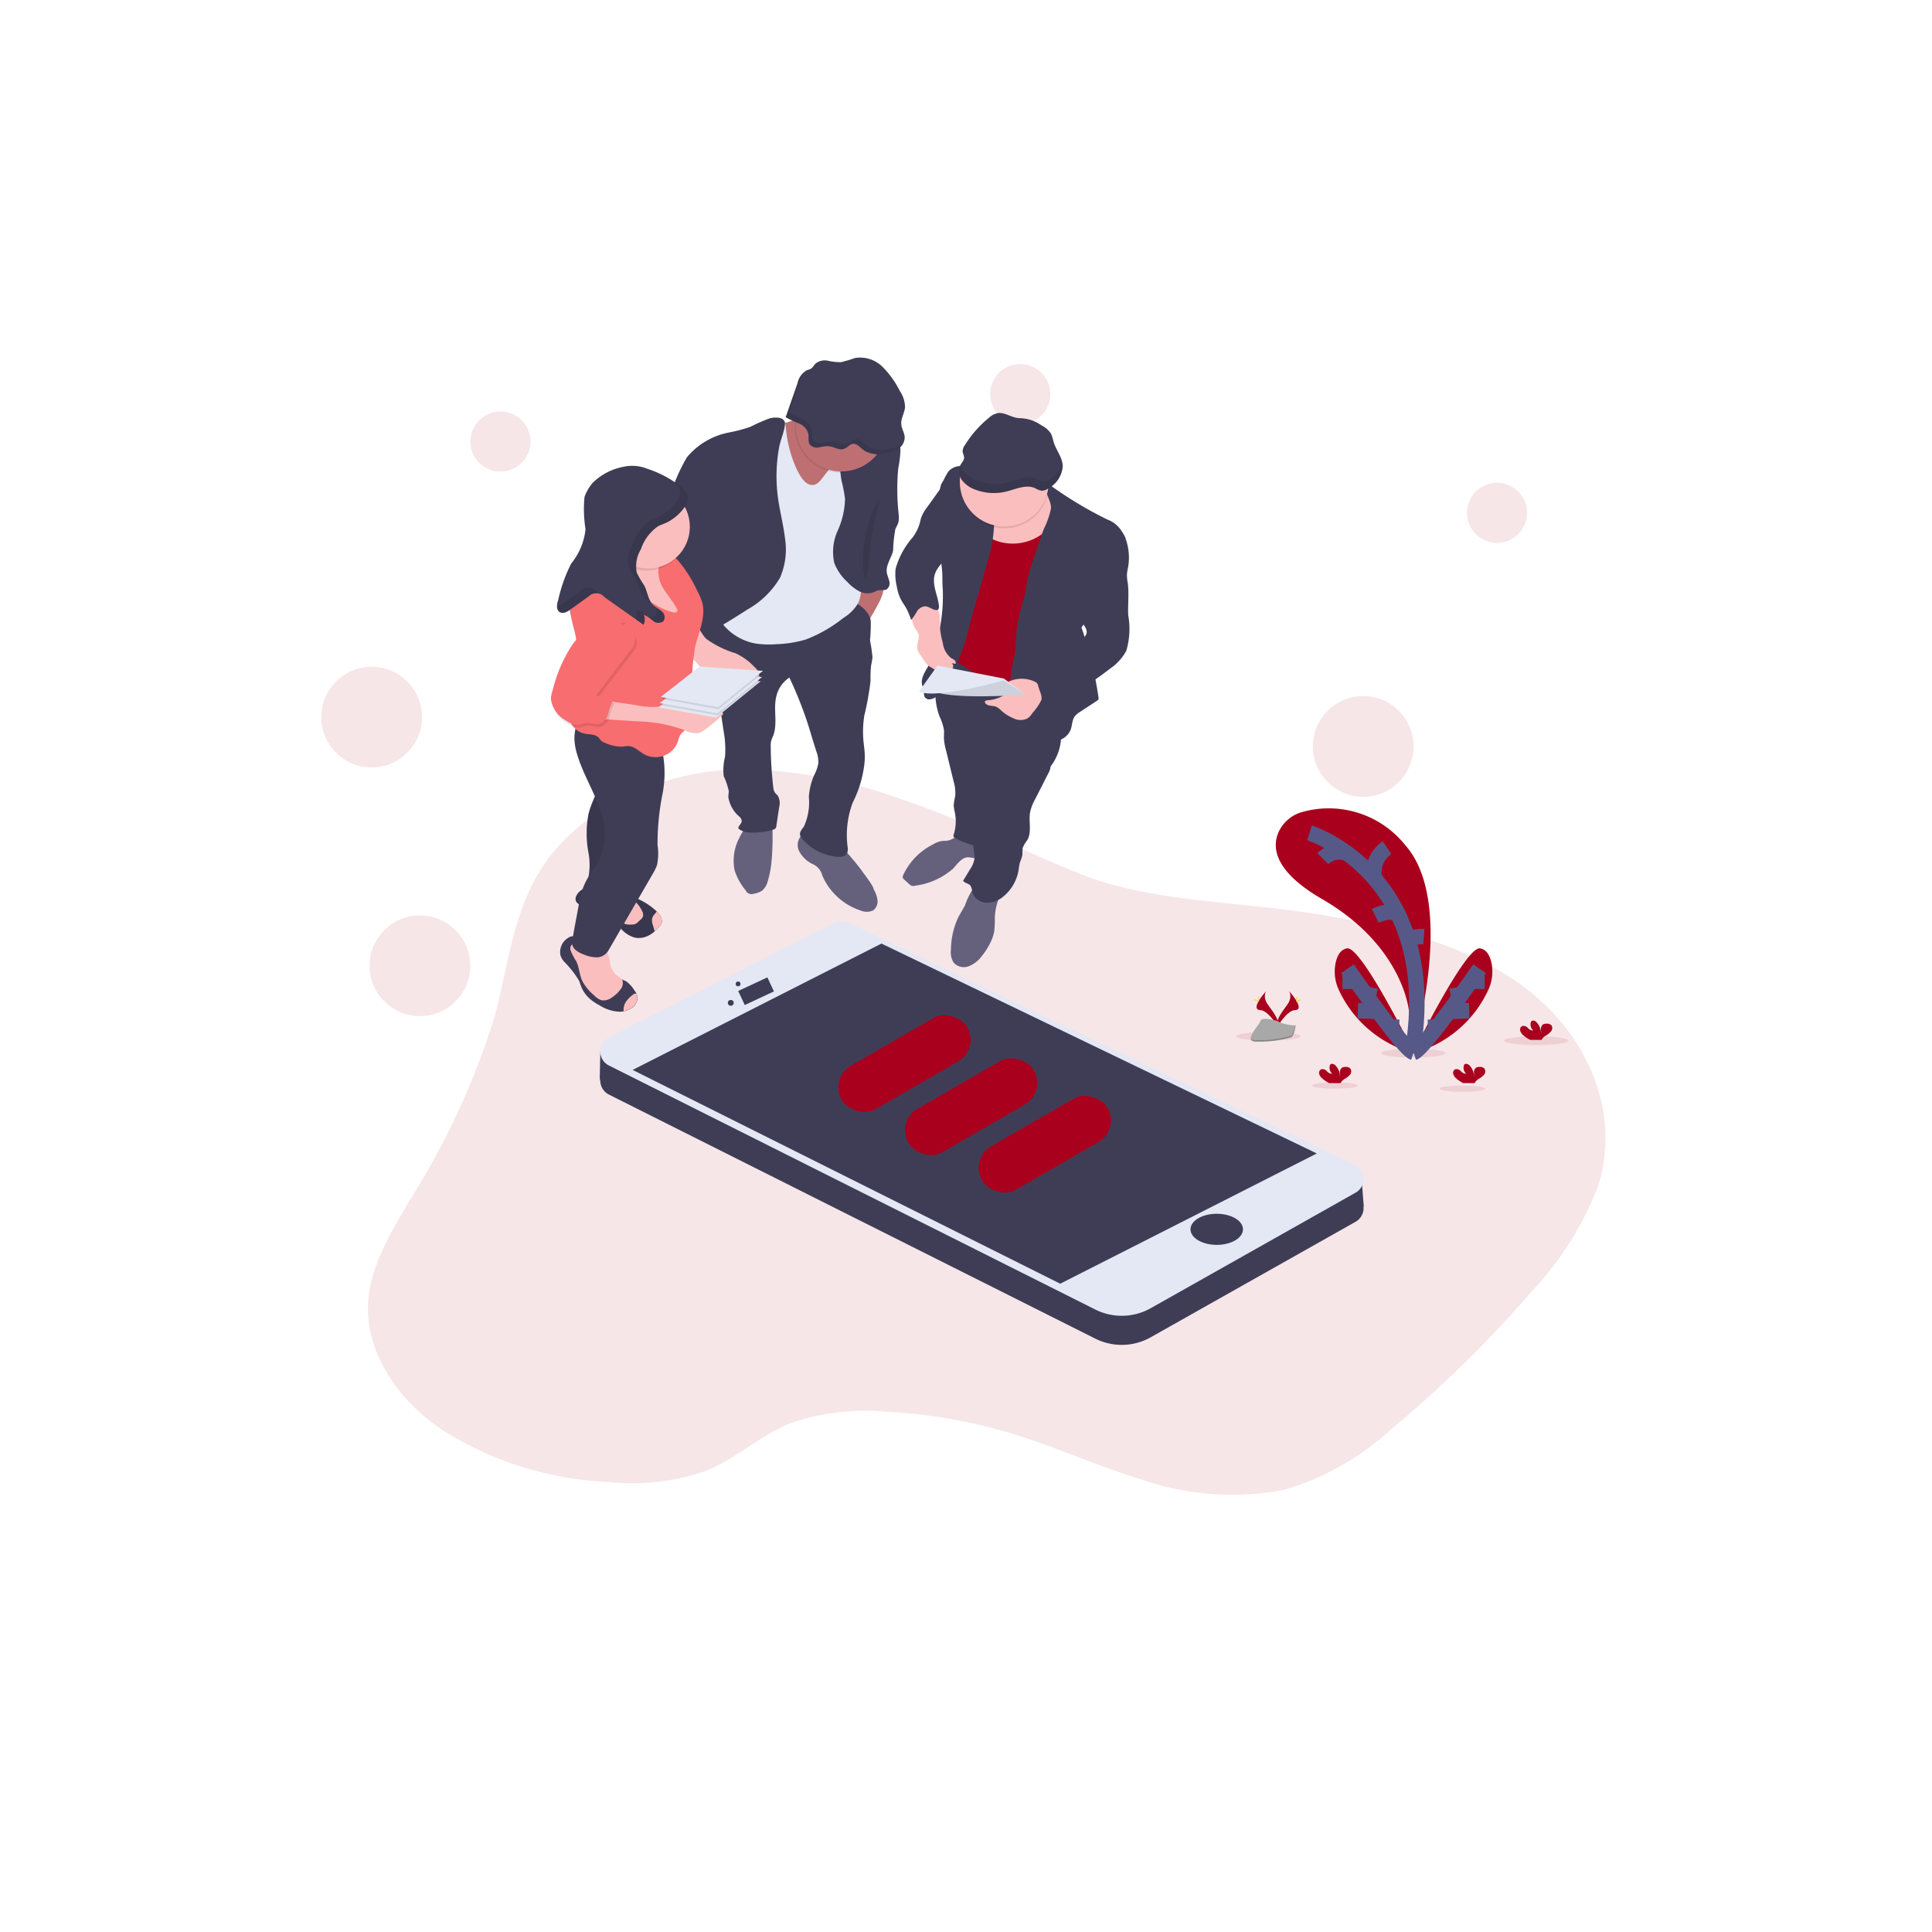 <svg xmlns="http://www.w3.org/2000/svg" xmlns:xlink="http://www.w3.org/1999/xlink" viewBox="0 0 124.706 124.706">
  <defs>
    <style>
      .cls-1 {
        fill: #fff;
      }

      .cls-2, .cls-3 {
        fill: #a9001d;
      }

      .cls-15, .cls-2, .cls-5 {
        opacity: 0.1;
      }

      .cls-16, .cls-4 {
        fill: none;
        stroke-miterlimit: 10;
      }

      .cls-4 {
        stroke: #565987;
      }

      .cls-6 {
        fill: #ffd037;
      }

      .cls-7 {
        fill: #a8a8a8;
      }

      .cls-8 {
        opacity: 0.2;
      }

      .cls-9 {
        fill: #65617d;
      }

      .cls-10 {
        fill: #3f3d56;
      }

      .cls-11 {
        fill: #be6f72;
      }

      .cls-12 {
        fill: #fbbebe;
      }

      .cls-13 {
        fill: #e3e8f4;
      }

      .cls-14 {
        fill: #f86d70;
      }

      .cls-16 {
        stroke: #3f3d56;
      }

      .cls-17 {
        filter: url(#Ellipse_4);
      }
    </style>
    <filter id="Ellipse_4" x="0" y="0" width="124.706" height="124.706" filterUnits="userSpaceOnUse">
      <feOffset dy="3" input="SourceAlpha"/>
      <feGaussianBlur stdDeviation="3" result="blur"/>
      <feFlood flood-opacity="0.161"/>
      <feComposite operator="in" in2="blur"/>
      <feComposite in="SourceGraphic"/>
    </filter>
  </defs>
  <g id="Group_129" data-name="Group 129" transform="translate(-1236.656 -1310)">
    <g id="Group_60" data-name="Group 60" transform="translate(1245.656 1316)">
      <g class="cls-17" transform="matrix(1, 0, 0, 1, -9, -6)">
        <circle id="Ellipse_4-2" data-name="Ellipse 4" class="cls-1" cx="53.353" cy="53.353" r="53.353" transform="translate(9 6)"/>
      </g>
    </g>
    <g id="Group_67" data-name="Group 67" transform="translate(1257.393 1333.073)">
      <g id="undraw_mobile_testing_reah_2_" data-name="undraw_mobile_testing_reah (2)" transform="translate(0 0)">
        <path id="Path_219" data-name="Path 219" class="cls-2" d="M205.617,338.681a30.686,30.686,0,0,0-10.164-1.837c-5.146.134-10.094,2.532-12.534,6.076-2.063,3-2.338,6.533-3.238,9.873a49.166,49.166,0,0,1-5.462,11.838c-1.207,2.051-2.481,4.145-2.69,6.4-.288,3.129,1.608,6.257,4.6,8.354a21.831,21.831,0,0,0,10.963,3.475,14.4,14.4,0,0,0,6.242-.734c2-.807,3.467-2.284,5.478-3.082a14.77,14.77,0,0,1,6.126-.726,34.084,34.084,0,0,1,7.987,1.369c2.914.872,5.621,2.126,8.529,3.011a17.825,17.825,0,0,0,9.137.673,17.417,17.417,0,0,0,7.017-3.978,76.288,76.288,0,0,0,8.964-8.789,20.9,20.9,0,0,0,4.3-6.764c1.542-4.687-.524-9.993-5.145-13.221-3.828-2.675-8.979-3.856-14.022-4.574-4.6-.661-9.921-.726-14.149-2.41C213.515,342.025,209.847,340.05,205.617,338.681Z" transform="translate(-168.487 -310.268)"/>
        <ellipse id="Ellipse_40" data-name="Ellipse 40" class="cls-2" cx="2.073" cy="0.284" rx="2.073" ry="0.284" transform="translate(76.349 43.816)"/>
        <ellipse id="Ellipse_41" data-name="Ellipse 41" class="cls-2" cx="2.073" cy="0.284" rx="2.073" ry="0.284" transform="translate(68.41 44.621)"/>
        <ellipse id="Ellipse_42" data-name="Ellipse 42" class="cls-2" cx="2.073" cy="0.284" rx="2.073" ry="0.284" transform="translate(59.058 43.531)"/>
        <ellipse id="Ellipse_43" data-name="Ellipse 43" class="cls-2" cx="1.473" cy="0.203" rx="1.473" ry="0.203" transform="translate(72.186 46.995)"/>
        <ellipse id="Ellipse_44" data-name="Ellipse 44" class="cls-2" cx="1.473" cy="0.203" rx="1.473" ry="0.203" transform="translate(63.946 46.792)"/>
        <path id="Path_220" data-name="Path 220" class="cls-3" d="M833.753,380.829s2.908-9.53-.455-13.346a6.328,6.328,0,0,0-6.648-2.16,2.36,2.36,0,0,0-1.525,1.267c-.448.964-.366,2.529,2.789,4.356,5.283,3.059,5.612,7.255,5.612,7.255Z" transform="translate(-763.316 -335.988)"/>
        <path id="Path_221" data-name="Path 221" class="cls-4" d="M849.2,382.73s8.57,2.68,6.648,14.155" transform="translate(-785.411 -352.044)"/>
        <path id="Path_222" data-name="Path 222" class="cls-4" d="M896.067,393.44a1.9,1.9,0,0,0-.807,1.99" transform="translate(-827.274 -361.794)"/>
        <path id="Path_223" data-name="Path 223" class="cls-4" d="M858.79,396.754a1.485,1.485,0,0,1,1.6-.329" transform="translate(-794.141 -364.401)"/>
        <path id="Path_224" data-name="Path 224" class="cls-4" d="M896.56,440.016s1.266-.642,1.594.162" transform="translate(-828.524 -403.972)"/>
        <path id="Path_225" data-name="Path 225" class="cls-4" d="M921.679,457.373s-.952-.075-.969.379" transform="translate(-850.508 -419.989)"/>
        <path id="Path_226" data-name="Path 226" class="cls-3" d="M872.5,472.63s-3.408-6.926-4.34-6.775c-.448.072-.649.509-.742.948a2.787,2.787,0,0,0,.186,1.686A7.47,7.47,0,0,0,872.5,472.63Z" transform="translate(-801.945 -427.713)"/>
        <path id="Path_227" data-name="Path 227" class="cls-4" d="M876.53,480.54s3.574,5.182,4.264,5.41" transform="translate(-810.29 -441.083)"/>
        <line id="Line_7" data-name="Line 7" class="cls-4" x2="0.834" transform="translate(65.912 40.266)"/>
        <line id="Line_8" data-name="Line 8" class="cls-4" x2="1.308" y2="0.056" transform="translate(66.911 42.162)"/>
        <line id="Line_9" data-name="Line 9" class="cls-4" x1="0.142" y2="0.681" transform="translate(67.565 40.646)"/>
        <line id="Line_10" data-name="Line 10" class="cls-4" x1="0.025" y2="0.619" transform="translate(69.071 42.718)"/>
        <path id="Path_228" data-name="Path 228" class="cls-3" d="M923.52,472.63s3.408-6.926,4.34-6.775c.448.072.649.509.742.948a2.787,2.787,0,0,1-.186,1.686A7.471,7.471,0,0,1,923.52,472.63Z" transform="translate(-853.066 -427.713)"/>
        <path id="Path_229" data-name="Path 229" class="cls-4" d="M928.344,480.54s-3.574,5.182-4.264,5.41" transform="translate(-853.576 -441.083)"/>
        <line id="Line_11" data-name="Line 11" class="cls-4" x1="0.834" transform="translate(74.263 40.266)"/>
        <line id="Line_12" data-name="Line 12" class="cls-4" x1="1.308" y2="0.056" transform="translate(72.79 42.162)"/>
        <line id="Line_13" data-name="Line 13" class="cls-4" x2="0.142" y2="0.681" transform="translate(73.303 40.646)"/>
        <line id="Line_14" data-name="Line 14" class="cls-4" x2="0.026" y2="0.619" transform="translate(71.912 42.718)"/>
        <path id="Path_230" data-name="Path 230" class="cls-3" d="M856.279,549.951a.6.6,0,0,1-.194-.292.261.261,0,0,1,.135-.3.381.381,0,0,1,.359.127.478.478,0,0,0,.348.168.53.53,0,0,1-.163-.5.208.208,0,0,1,.045-.1c.069-.073.195-.041.277.016a1.035,1.035,0,0,1,.338.864,1.678,1.678,0,0,0,0-.359.365.365,0,0,1,.134-.315.4.4,0,0,1,.2-.048.424.424,0,0,1,.331.094.331.331,0,0,1-.014.406,1.287,1.287,0,0,1-.342.269.752.752,0,0,0-.245.233.3.3,0,0,0-.018.041h-.741A2.043,2.043,0,0,1,856.279,549.951Z" transform="translate(-791.671 -503.416)"/>
        <path id="Path_231" data-name="Path 231" class="cls-3" d="M1000.949,518.848a.588.588,0,0,1-.194-.292.26.26,0,0,1,.135-.3.382.382,0,0,1,.359.125.48.48,0,0,0,.349.168.528.528,0,0,1-.164-.5.2.2,0,0,1,.046-.1c.069-.074.194-.042.276.016a1.029,1.029,0,0,1,.338.864,1.632,1.632,0,0,0,0-.359.365.365,0,0,1,.134-.315.409.409,0,0,1,.2-.047.42.42,0,0,1,.331.09.327.327,0,0,1-.013.405,1.278,1.278,0,0,1-.342.274.751.751,0,0,0-.245.233.21.21,0,0,0-.018.041h-.741A2.067,2.067,0,0,1,1000.949,518.848Z" transform="translate(-923.367 -475.103)"/>
        <path id="Path_232" data-name="Path 232" class="cls-3" d="M952.729,549.951a.6.6,0,0,1-.194-.292.261.261,0,0,1,.136-.3.381.381,0,0,1,.359.127.478.478,0,0,0,.348.168.531.531,0,0,1-.164-.5.218.218,0,0,1,.046-.1c.069-.073.195-.041.277.016a1.035,1.035,0,0,1,.338.864,1.671,1.671,0,0,0,0-.359.365.365,0,0,1,.134-.315.4.4,0,0,1,.2-.048.423.423,0,0,1,.331.094.331.331,0,0,1-.013.406,1.289,1.289,0,0,1-.342.269.752.752,0,0,0-.245.233.288.288,0,0,0-.018.041h-.741A2.038,2.038,0,0,1,952.729,549.951Z" transform="translate(-879.471 -503.416)"/>
        <path id="Path_233" data-name="Path 233" class="cls-3" d="M811.721,496.58s-.278.363.128.911.74,1.012.605,1.353c0,0-.613-1.018-1.111-1.032S811.172,497.193,811.721,496.58Z" transform="translate(-750.725 -455.684)"/>
        <path id="Path_234" data-name="Path 234" class="cls-5" d="M811.721,496.58a.434.434,0,0,0-.057.114c-.486.571-.745,1.1-.278,1.118.436.013.959.791,1.083.986a.137.137,0,0,1-.014.045s-.613-1.018-1.111-1.032S811.172,497.193,811.721,496.58Z" transform="translate(-750.725 -455.684)"/>
        <path id="Path_235" data-name="Path 235" class="cls-6" d="M812.29,500.91c0,.128.014.231.032.231s.031-.1.031-.231-.018-.067-.035-.067S812.29,500.783,812.29,500.91Z" transform="translate(-751.811 -459.552)"/>
        <path id="Path_236" data-name="Path 236" class="cls-6" d="M809.616,502.558c.112.062.211.1.219.083s-.075-.078-.187-.139-.068-.017-.077,0S809.5,502.5,809.616,502.558Z" transform="translate(-749.315 -461.047)"/>
        <path id="Path_237" data-name="Path 237" class="cls-3" d="M826.652,496.58s.278.363-.128.911-.74,1.012-.6,1.353c0,0,.612-1.018,1.11-1.032S827.2,497.193,826.652,496.58Z" transform="translate(-764.19 -455.684)"/>
        <path id="Path_238" data-name="Path 238" class="cls-5" d="M826.808,496.58a.441.441,0,0,1,.057.114c.486.571.745,1.1.278,1.118-.436.013-.959.791-1.083.986a.384.384,0,0,0,.015.045s.612-1.018,1.11-1.032S827.357,497.193,826.808,496.58Z" transform="translate(-764.346 -455.684)"/>
        <path id="Path_239" data-name="Path 239" class="cls-6" d="M839.514,500.91c0,.128-.014.231-.032.231s-.031-.1-.031-.231.018-.067.035-.067S839.514,500.783,839.514,500.91Z" transform="translate(-776.535 -459.552)"/>
        <path id="Path_240" data-name="Path 240" class="cls-6" d="M839.913,502.558c-.112.062-.211.1-.219.083s.075-.078.187-.139.068-.017.077,0S840.025,502.5,839.913,502.558Z" transform="translate(-776.757 -461.047)"/>
        <path id="Path_241" data-name="Path 241" class="cls-7" d="M809.816,517.043a2.836,2.836,0,0,1-1.01-.19c-.234-.167-1.195-.366-1.255-.1s-1.166,1.329-.291,1.336a7.417,7.417,0,0,0,2.271-.279C809.764,517.669,809.816,517.043,809.816,517.043Z" transform="translate(-746.927 -473.93)"/>
        <path id="Path_242" data-name="Path 242" class="cls-8" d="M807.242,522.245a7.418,7.418,0,0,0,2.271-.279c.179-.108.248-.5.269-.676h.025s-.048.628-.282.769a7.467,7.467,0,0,1-2.271.279c-.253,0-.34-.09-.335-.225C806.957,522.194,807.054,522.244,807.242,522.245Z" transform="translate(-746.921 -478.178)"/>
        <circle id="Ellipse_45" data-name="Ellipse 45" class="cls-2" cx="1.94" cy="1.94" r="1.94" transform="translate(9.628 3.487)"/>
        <circle id="Ellipse_46" data-name="Ellipse 46" class="cls-2" cx="1.94" cy="1.94" r="1.94" transform="translate(43.179 0.425)"/>
        <circle id="Ellipse_47" data-name="Ellipse 47" class="cls-2" cx="1.94" cy="1.94" r="1.94" transform="translate(73.953 8.089)"/>
        <circle id="Ellipse_48" data-name="Ellipse 48" class="cls-2" cx="3.251" cy="3.251" r="3.251" transform="translate(0 19.962)"/>
        <circle id="Ellipse_49" data-name="Ellipse 49" class="cls-2" cx="3.251" cy="3.251" r="3.251" transform="translate(3.116 36.015)"/>
        <circle id="Ellipse_50" data-name="Ellipse 50" class="cls-2" cx="3.251" cy="3.251" r="3.251" transform="translate(64.003 21.856)"/>
        <path id="Path_243" data-name="Path 243" class="cls-9" d="M559.263,384.007c-.115.011-.231.005-.345.023a1.573,1.573,0,0,0-.538.216,4.154,4.154,0,0,0-1.925,1.978.27.27,0,0,0-.025.175.3.3,0,0,0,.1.124l.318.289a.448.448,0,0,0,.141.1.46.46,0,0,0,.26-.008,4.583,4.583,0,0,0,2.412-1.083c.291-.309.559-.735.986-.747a4.548,4.548,0,0,1,.524.09.383.383,0,0,0,.431-.227.476.476,0,0,0-.029-.254l-.264-.878c-.072-.24-.8-.253-1.037-.21C559.9,383.658,559.653,383.972,559.263,384.007Z" transform="translate(-518.892 -352.813)"/>
        <path id="Path_244" data-name="Path 244" class="cls-9" d="M593.922,419.29a7.388,7.388,0,0,1-.038.9,2.633,2.633,0,0,1-.223.677,4.445,4.445,0,0,1-.61.96,1.891,1.891,0,0,1-.835.628.88.88,0,0,1-.96-.254,1.271,1.271,0,0,1-.167-.826,5.058,5.058,0,0,1,.459-2.058c.136-.269.309-.526.448-.8a4.427,4.427,0,0,1,.958-1.622,3.149,3.149,0,0,0,1,.274c.134.014.516.023.56.195.031.116-.221.439-.269.553A3.777,3.777,0,0,0,593.922,419.29Z" transform="translate(-550.445 -383.15)"/>
        <path id="Path_245" data-name="Path 245" class="cls-10" d="M580.16,253.54a3.075,3.075,0,0,1,.269.836c.018.179,0,.359,0,.538a3.5,3.5,0,0,0,.122.726l.5,2.045a2.62,2.62,0,0,1,.11.932,4.9,4.9,0,0,0-.1.619,2.406,2.406,0,0,0,.075.469,2.889,2.889,0,0,1-.075,1.426.213.213,0,0,0-.015.11c.013.058.069.094.12.122a5.123,5.123,0,0,0,1.731.577,16.951,16.951,0,0,0,1.139-4.067c.127-.847.189-1.7.353-2.544a.208.208,0,0,1,.058-.129c.061-.051.153-.019.225.015a20.094,20.094,0,0,1,2.638,1.525,3.3,3.3,0,0,0,.609-2.727,5.651,5.651,0,0,0-.448-1.173,6.622,6.622,0,0,0-.762-1.28,5.836,5.836,0,0,0-2.646-1.728c-.611-.221-1.239-.384-1.867-.551-.352-.094-.941-.4-1.282-.162a2.835,2.835,0,0,0-.744,1.256,4.626,4.626,0,0,0-.292,1.515A4.281,4.281,0,0,0,580.16,253.54Z" transform="translate(-540.238 -230.334)"/>
        <path id="Path_246" data-name="Path 246" class="cls-10" d="M605.591,308.978c-.187.2-.03.531-.065.807a1.116,1.116,0,0,1-.132.354l-.858,1.685a3.127,3.127,0,0,0-.319.807c-.117.608.124,1.291-.185,1.829a1.929,1.929,0,0,0-.3.517,4.16,4.16,0,0,0-.015.436,2.893,2.893,0,0,1-.161.485,3.376,3.376,0,0,0-.083.477,2.807,2.807,0,0,1-1.008,1.743,1.6,1.6,0,0,1-1.112.379.967.967,0,0,1-.879-.7.921.921,0,0,0-.106-.391c-.118-.155-.368-.161-.482-.32l.441-.726a1.715,1.715,0,0,0,.3-.723c.027-.322-.128-.643-.073-.961.048-.273.244-.5.3-.772a2.327,2.327,0,0,0-.153-1.012,5.229,5.229,0,0,1,.241-2.511,11.824,11.824,0,0,1,1.173-3.162C603.293,307.85,604.369,308.456,605.591,308.978Z" transform="translate(-558.459 -283.306)"/>
        <path id="Path_247" data-name="Path 247" class="cls-3" d="M593.913,129.416a1.462,1.462,0,0,1,.019.6c-.031.448.064.9.042,1.351a8.034,8.034,0,0,1-.258,1.331c-.275,1.262-.209,2.577-.458,3.844-.308,1.569-1.094,3.031-1.249,4.624a3.214,3.214,0,0,1-.32,1.474,23.15,23.15,0,0,1-4.638-2.725,46.722,46.722,0,0,0,.586-7.057,3.029,3.029,0,0,1,.059-.85,2.62,2.62,0,0,1,.319-.662c.347-.564.729-1.106,1.11-1.647a1.7,1.7,0,0,1,2.171-.884l1.53.28C593.144,129.157,593.777,129.045,593.913,129.416Z" transform="translate(-546.771 -120.827)"/>
        <path id="Path_248" data-name="Path 248" class="cls-11" d="M519.732,204.388a4.781,4.781,0,0,0-.682-.566c.318-.387.256-.948.334-1.444a4.766,4.766,0,0,1,.29-.939c.032-.085.078-.179.167-.2a.294.294,0,0,1,.16.025c.269.1.83.09,1.039.264.252.212.021.655-.073.919C520.9,202.623,519.865,204.522,519.732,204.388Z" transform="translate(-484.869 -186.826)"/>
        <path id="Path_249" data-name="Path 249" class="cls-9" d="M485.767,385.971a1.858,1.858,0,0,1,.259.717.712.712,0,0,1-.289.668,1,1,0,0,1-.786.009,4.093,4.093,0,0,1-2.48-2.242,1.109,1.109,0,0,0-.651-.771,1.908,1.908,0,0,1-.856-.832.892.892,0,0,1,.248-1.088.917.917,0,0,1,.7-.09,2.721,2.721,0,0,1,.665.29,6.636,6.636,0,0,1,1.076.6,6.944,6.944,0,0,1,.74.782,11,11,0,0,1,.738.942C485.209,385.056,485.829,385.884,485.767,385.971Z" transform="translate(-450.123 -351.661)"/>
        <path id="Path_250" data-name="Path 250" class="cls-9" d="M437.022,375.83a6.208,6.208,0,0,1-.238,1.332,1.232,1.232,0,0,1-.37.653,1.355,1.355,0,0,1-.566.207.406.406,0,0,1-.5-.221,3.84,3.84,0,0,1-.717-1.3,3.131,3.131,0,0,1,.311-2.095,2.143,2.143,0,0,1,.48-.7,1.838,1.838,0,0,1,.881-.4c.331-.066.737-.208.761.195a18.711,18.711,0,0,1-.038,2.319Z" transform="translate(-407.952 -343.403)"/>
        <path id="Path_251" data-name="Path 251" class="cls-10" d="M417.411,214.19c.619.32,1.306.727,1.435,1.412a9.9,9.9,0,0,1-.048,1.271,10.053,10.053,0,0,1,.16,1.108,5.262,5.262,0,0,1-.09.525,8.469,8.469,0,0,0-.035,1,18.357,18.357,0,0,1-.4,2.221,6.506,6.506,0,0,0-.06,1.606c.03.346.09.691.09,1.039a4.553,4.553,0,0,1-.062.748,7.461,7.461,0,0,1-.717,2.23,5.923,5.923,0,0,0-.325,2.9.717.717,0,0,1-.048.387c-.113.205-.395.235-.628.215a3.408,3.408,0,0,1-2.242-1.135.575.575,0,0,1-.163-.3c-.02-.192.134-.35.246-.508a3.712,3.712,0,0,0,.327-1.928,4.214,4.214,0,0,1,.34-1.395,2.621,2.621,0,0,0,.275-.786,1.983,1.983,0,0,0-.134-.763l-.269-.854a25.038,25.038,0,0,0-1.468-3.9,1.951,1.951,0,0,0-.83,1.166c-.235.845.1,1.788-.221,2.6a2.376,2.376,0,0,0-.132.349,1.4,1.4,0,0,0-.022.313,25.479,25.479,0,0,0,.16,2.616.808.808,0,0,0,.108.374c.053.076.13.133.187.205a.973.973,0,0,1,.09.743l-.179,1.2a.325.325,0,0,1-.058.169.321.321,0,0,1-.152.082,4.25,4.25,0,0,1-1.763.161,1.17,1.17,0,0,1-.48-.237c-.015-.179.208-.3.216-.477a.411.411,0,0,0-.137-.274,2.1,2.1,0,0,1-.728-1.28c0-.132.031-.264.027-.4a4.831,4.831,0,0,0-.326-.953,3.4,3.4,0,0,1,.084-1.232,6.366,6.366,0,0,0-.09-1.669l-.3-2.03a5.434,5.434,0,0,0-.187-.931,7.29,7.29,0,0,0-.4-.873c-.287-.583-.523-1.189-.758-1.794a1.635,1.635,0,0,1-.139-.519,1.265,1.265,0,0,1,.343-.835,2.611,2.611,0,0,1,1.435-.87.628.628,0,0,1,.288-.012.773.773,0,0,1,.223.117,5.365,5.365,0,0,0,4.741.562.391.391,0,0,0,.359-.01,4.592,4.592,0,0,0,.776-.538A4.62,4.62,0,0,1,417.411,214.19Z" transform="translate(-383.379 -198.619)"/>
        <path id="Path_252" data-name="Path 252" class="cls-10" d="M309.772,458.381a1.227,1.227,0,0,0,.212.378,6.328,6.328,0,0,1,.986,1.256c.044.106.076.217.117.325a2.135,2.135,0,0,0,.583.845,3.588,3.588,0,0,0,.643.426,2.594,2.594,0,0,0,1.275.4,1.384,1.384,0,0,0,.269-.032,1.457,1.457,0,0,0,.4-.147.826.826,0,0,0,.481-.8.73.73,0,0,0-.058-.179,1.89,1.89,0,0,0-.164-.259,1.947,1.947,0,0,0-.529-.56,5.89,5.89,0,0,1-.787-.378,1.238,1.238,0,0,1-.227-.274,3.459,3.459,0,0,1-.448-1.016,1.573,1.573,0,0,0-.31-.761,1.9,1.9,0,0,0-1-.313.76.76,0,0,1-.381-.019c-.12-.06-.161-.145-.306-.134a.629.629,0,0,0-.315.137A1.059,1.059,0,0,0,309.772,458.381Z" transform="translate(-294.328 -419.779)"/>
        <path id="Path_253" data-name="Path 253" class="cls-12" d="M319.716,463.333a1.387,1.387,0,0,0,.383.826c.15.129.359.21.433.392a.639.639,0,0,1-.145.578,2.127,2.127,0,0,1-.578.53.863.863,0,0,1-.635.155,1.061,1.061,0,0,1-.455-.3,3.157,3.157,0,0,1-.793-.96c-.179-.4-.188-.867-.384-1.263a4.149,4.149,0,0,1-.359-.68.423.423,0,0,1,0-.276.389.389,0,0,1,.352-.209,1.223,1.223,0,0,1,.421.09,9.252,9.252,0,0,0,1.24.347c.168.031.269.031.359.193a1.934,1.934,0,0,1,.161.574Z" transform="translate(-301.086 -424.323)"/>
        <path id="Path_254" data-name="Path 254" class="cls-12" d="M355.648,498.987a.987.987,0,0,0-.139.334.746.746,0,0,0-.01.282,1.453,1.453,0,0,0,.4-.147.826.826,0,0,0,.481-.8.726.726,0,0,0-.058-.179.25.25,0,0,0-.239.074A1.983,1.983,0,0,0,355.648,498.987Z" transform="translate(-335.977 -457.407)"/>
        <path id="Path_255" data-name="Path 255" class="cls-10" d="M320.993,422.458a.441.441,0,0,0-.033.269c.041.179.225.283.391.364l1.577.771a3.312,3.312,0,0,1,.319.169,4.7,4.7,0,0,1,.71.612,1.863,1.863,0,0,0,.789.489,1.334,1.334,0,0,0,.9-.118,1.851,1.851,0,0,0,.411-.279,2.519,2.519,0,0,0,.3-.308.664.664,0,0,0,.161-.29.636.636,0,0,0-.147-.461,2.127,2.127,0,0,0-.179-.222,4.219,4.219,0,0,0-2.421-1.138,6.892,6.892,0,0,1-.977-.282,2.286,2.286,0,0,0-1-.132A.99.99,0,0,0,320.993,422.458Z" transform="translate(-304.537 -387.692)"/>
        <path id="Path_256" data-name="Path 256" class="cls-5" d="M320.993,422.458a.441.441,0,0,0-.033.269c.041.179.225.283.391.364l1.577.771a3.312,3.312,0,0,1,.319.169,4.7,4.7,0,0,1,.71.612,1.863,1.863,0,0,0,.789.489,1.334,1.334,0,0,0,.9-.118,1.851,1.851,0,0,0,.411-.279,2.519,2.519,0,0,0,.3-.308.664.664,0,0,0,.161-.29.636.636,0,0,0-.147-.461,2.127,2.127,0,0,0-.179-.222,4.219,4.219,0,0,0-2.421-1.138,6.892,6.892,0,0,1-.977-.282,2.286,2.286,0,0,0-1-.132A.99.99,0,0,0,320.993,422.458Z" transform="translate(-304.537 -387.692)"/>
        <path id="Path_257" data-name="Path 257" class="cls-12" d="M353,431.007a1.793,1.793,0,0,1,.3.457.511.511,0,0,1,.067.365.533.533,0,0,1-.164.215l-.157.145a.627.627,0,0,1-.163.122.653.653,0,0,1-.269.04,1,1,0,0,1-.609-.126.674.674,0,0,1-.169-.786,1.7,1.7,0,0,1,.555-.652C352.574,430.639,352.877,430.871,353,431.007Z" transform="translate(-332.601 -395.748)"/>
        <path id="Path_258" data-name="Path 258" class="cls-12" d="M375.96,439.745a.8.8,0,0,0,.04.444c.039.135.078.269.117.406v.005a2.522,2.522,0,0,0,.3-.308.664.664,0,0,0,.16-.29.636.636,0,0,0-.147-.461,2.127,2.127,0,0,0-.179-.222c-.042.055-.079.109-.109.143A.792.792,0,0,0,375.96,439.745Z" transform="translate(-354.598 -403.559)"/>
        <path id="Path_259" data-name="Path 259" class="cls-10" d="M328.458,310.532a6.764,6.764,0,0,0-.008,2.393,4.368,4.368,0,0,1-.02,1.818,1.462,1.462,0,0,0-.131.665c.076.424.587.587,1.011.667a1,1,0,0,0,.374.022.888.888,0,0,0,.341-.179,3.726,3.726,0,0,0,1.312-1.744,6.449,6.449,0,0,0,.261-1.458,10.2,10.2,0,0,0,.045-2.49c-.036-.242-.09-.482-.112-.725a5.241,5.241,0,0,1,.07-1.269,20.464,20.464,0,0,1,.7-3.062,4.125,4.125,0,0,1-2.482-.448c.147.079-.022,1.337-.039,1.514a10.276,10.276,0,0,1-.284,1.56C329.243,308.751,328.685,309.582,328.458,310.532Z" transform="translate(-311.216 -281.03)"/>
        <path id="Path_260" data-name="Path 260" class="cls-5" d="M328.458,310.532a6.764,6.764,0,0,0-.008,2.393,4.368,4.368,0,0,1-.02,1.818,1.462,1.462,0,0,0-.131.665c.076.424.587.587,1.011.667a1,1,0,0,0,.374.022.888.888,0,0,0,.341-.179,3.726,3.726,0,0,0,1.312-1.744,6.449,6.449,0,0,0,.261-1.458,10.2,10.2,0,0,0,.045-2.49c-.036-.242-.09-.482-.112-.725a5.241,5.241,0,0,1,.07-1.269,20.464,20.464,0,0,1,.7-3.062,4.125,4.125,0,0,1-2.482-.448c.147.079-.022,1.337-.039,1.514a10.276,10.276,0,0,1-.284,1.56C329.243,308.751,328.685,309.582,328.458,310.532Z" transform="translate(-311.216 -281.03)"/>
        <path id="Path_261" data-name="Path 261" class="cls-10" d="M324.142,294.336a7,7,0,0,1,.125,3.263,16.28,16.28,0,0,0-.317,3.274,3.648,3.648,0,0,1-.03,1.284,2.809,2.809,0,0,1-.275.573l-2.862,4.949a.89.89,0,0,1-.717.448,2.078,2.078,0,0,1-.891-.191,1.6,1.6,0,0,1-.519-.288.614.614,0,0,1-.219-.526c.128-.859.321-1.739.464-2.6a4.5,4.5,0,0,1,.622-1.647c.221-.359.494-.681.685-1.054a4.382,4.382,0,0,0-.065-3.5c-.423-1.125-1.054-2.168-1.39-3.318a3.8,3.8,0,0,1-.169-.986,2.63,2.63,0,0,1,.75-1.871.657.657,0,0,1,.259-.179.726.726,0,0,1,.353.006C321.539,292.285,323.615,292.8,324.142,294.336Z" transform="translate(-302.244 -269.406)"/>
        <path id="Path_262" data-name="Path 262" class="cls-12" d="M606.775,133.135a1.8,1.8,0,0,1-.291,1.13,3.2,3.2,0,0,1-3.883,1.244,6.2,6.2,0,0,1-1.5-1.047,1.336,1.336,0,0,1-.4-.465.905.905,0,0,1,.3-.978,2.567,2.567,0,0,1,.98-.465C603.149,132.192,606.5,131.049,606.775,133.135Z" transform="translate(-559.154 -123.723)"/>
        <path id="Path_263" data-name="Path 263" class="cls-10" d="M635.667,131.534a25.165,25.165,0,0,0,3.8,2.295,1.842,1.842,0,0,1,1.008.9,1.744,1.744,0,0,1,.027.738,4.979,4.979,0,0,1-.286,1.4,9.244,9.244,0,0,1-.9,1.414,18.324,18.324,0,0,1-1.518,2.521,24.638,24.638,0,0,1,1.1,4.524.208.208,0,0,1-.013.126.218.218,0,0,1-.07.064l-1.116.732a1.257,1.257,0,0,0-.322.269c-.2.257-.171.617-.293.916a1.19,1.19,0,0,1-.691.628,2.126,2.126,0,0,1-.95.1,2.208,2.208,0,0,1-1.134-.4,3.135,3.135,0,0,1-.682-.815,3.171,3.171,0,0,1-.359-.654,2.948,2.948,0,0,1-.122-1.041,11,11,0,0,1,.191-1.994c.052-.261.117-.518.158-.781.083-.529.066-1.069.127-1.6a10.774,10.774,0,0,1,.4-1.764,9.081,9.081,0,0,0,.233-1.085,11.916,11.916,0,0,1,.523-1.883l.359-1.059c.076-.229.153-.456.244-.68a5.29,5.29,0,0,0,.443-1.268c.064-.485-.46-1.061-.283-1.516C635.548,131.568,635.626,131.5,635.667,131.534Z" transform="translate(-588.727 -123.368)"/>
        <path id="Path_264" data-name="Path 264" class="cls-10" d="M647.171,164.42a1.018,1.018,0,0,1,.474.638,3.613,3.613,0,0,1,.14,1.812,3.246,3.246,0,0,0-.072.463,3.091,3.091,0,0,0,.053.538c.09.686,0,1.383.03,2.075a5.011,5.011,0,0,1-.126,2.308,3.3,3.3,0,0,1-1.033,1.137,20.672,20.672,0,0,1-4.948,2.855,1.3,1.3,0,0,0,.108-1.354,2.518,2.518,0,0,0-.987-1.012,6.355,6.355,0,0,0,1.484-.53,12.883,12.883,0,0,0,2.541-1.867.773.773,0,0,0,.264-.334c.081-.269-.142-.525-.3-.76a3.216,3.216,0,0,1-.163-2.485,6.432,6.432,0,0,1,1.122-2.549A2.521,2.521,0,0,1,647.171,164.42Z" transform="translate(-595.709 -153.313)"/>
        <path id="Path_265" data-name="Path 265" class="cls-12" d="M618.623,273.99a1.226,1.226,0,0,1-.308.339,1.017,1.017,0,0,1-.939-.016,2.74,2.74,0,0,1-.762-.485,1.2,1.2,0,0,0-.338-.251c-.235-.09-.563-.022-.7-.239a.126.126,0,0,1-.021-.077c.008-.078.11-.1.189-.1a2.348,2.348,0,0,0,1.038-.32,1,1,0,0,1-.255-.269.21.21,0,0,1-.043-.127.228.228,0,0,1,.078-.127,2,2,0,0,1,2.2-.366.437.437,0,0,1,.179.135.5.5,0,0,1,.066.179c.058.251.269.628.193.882A3.566,3.566,0,0,1,618.623,273.99Z" transform="translate(-572.722 -251.034)"/>
        <path id="Path_266" data-name="Path 266" class="cls-10" d="M571.17,133.509a11.722,11.722,0,0,0,2.077-4.625l.331-1.166.8-2.808c.118-.414.235-.829.313-1.251a11.57,11.57,0,0,0,.138-2.215,2.4,2.4,0,0,0-.207-.89c-.078-.194-.116-.4-.179-.6a2.993,2.993,0,0,0-.36-.788.826.826,0,0,0-.162-.194.944.944,0,0,0-.367-.149,3.228,3.228,0,0,0-.878-.134,1.089,1.089,0,0,0-.8.34,4.136,4.136,0,0,0-.329.592,2.315,2.315,0,0,0-.146.248,1.253,1.253,0,0,0-.081.407q-.07.847-.119,1.7c-.015.257-.029.517-.019.775.008.2.03.4.051.6l.213,1.959c.049.46.014.891.056,1.351a10.809,10.809,0,0,1-.385,3.318,5.967,5.967,0,0,1-.49,1.516c-.221.416-.553.839-.465,1.3a4.521,4.521,0,0,1,.125.475.955.955,0,0,0,.03.3.359.359,0,0,0,.383.179A.889.889,0,0,0,571.17,133.509Z" transform="translate(-531.385 -111.684)"/>
        <path id="Path_267" data-name="Path 267" class="cls-12" d="M564.3,213.635c.034.257.008.518.021.778a5.242,5.242,0,0,0,.179.986,1.493,1.493,0,0,0,.521.96,1.638,1.638,0,0,1,.227.143.221.221,0,0,1,.074.24l-.247-.041a.25.25,0,1,1-.344.359.583.583,0,0,1-.022.24.2.2,0,0,1-.179.135.288.288,0,0,1-.128-.054l-.644-.4a1.188,1.188,0,0,1-.464-.448l-.282-.424a1.012,1.012,0,0,1-.146-.269c-.1-.359.188-.757.036-1.1a1.47,1.47,0,0,0-.161-.235,2.455,2.455,0,0,1-.269-1.614c.012-.187.046-.41.215-.491a.442.442,0,0,1,.421.074,1.788,1.788,0,0,0,.377.238c.09.031.188.034.278.066.126.044.242.215.326.317A1.051,1.051,0,0,1,564.3,213.635Z" transform="translate(-524.381 -196.967)"/>
        <path id="Path_268" data-name="Path 268" class="cls-11" d="M467.958,86.028a1.6,1.6,0,0,1-.316.472.611.611,0,0,1-.52.179.919.919,0,0,1-.477-.359,4.712,4.712,0,0,1-1.386-3.663.842.842,0,0,1,.718-1.045l1.368-.511a.53.53,0,0,1,.269-.049c.214.036.293.294.352.5a3.14,3.14,0,0,0,.511,1.04c.307.409.995.96.6,1.47A11.284,11.284,0,0,0,467.958,86.028Z" transform="translate(-435.895 -77.421)"/>
        <path id="Path_269" data-name="Path 269" class="cls-13" d="M433.508,87.893a2.936,2.936,0,0,1,.773,2.261,19.894,19.894,0,0,1-.386,2.431,4.137,4.137,0,0,0,.2,2.421,6.088,6.088,0,0,1,.37.762,2.391,2.391,0,0,1,.071.819,2.338,2.338,0,0,1-.163.847,2.676,2.676,0,0,1-.96.986,9.041,9.041,0,0,1-2.449,1.407,7.5,7.5,0,0,1-1.894.3,6.025,6.025,0,0,1-1.3-.037,3.522,3.522,0,0,1-1.969-1.042,1.1,1.1,0,0,1-.223-.308,1.279,1.279,0,0,1-.078-.466q-.032-.883.011-1.767a7.766,7.766,0,0,1,.23-1.664c.171-.628.468-1.216.693-1.828.784-2.126.7-4.546,1.794-6.531.235-.429.628-.88,1.112-.812a.373.373,0,0,1,.246.113.517.517,0,0,1,.09.276,8.142,8.142,0,0,0,.735,2.826c.179.342.448.862.862.953s.657-.3.879-.583a7.158,7.158,0,0,1,1.358-1.362Z" transform="translate(-399.696 -81.619)"/>
        <path id="Path_270" data-name="Path 270" class="cls-10" d="M509.8,88.593a1.789,1.789,0,0,1,.34.239,1.374,1.374,0,0,1,.366,1.014,7.877,7.877,0,0,1-.143,1.1,14.878,14.878,0,0,0,.036,3,1.449,1.449,0,0,1-.029.482c-.044.151-.135.283-.193.43a8.844,8.844,0,0,0-.143,1.379c-.108.483-.476.923-.407,1.413.028.192.12.369.16.559a.491.491,0,0,1-.159.522c-.164.1-.4.028-.6.084a1.837,1.837,0,0,0-.231.1,1.137,1.137,0,0,1-.96-.059,2.91,2.91,0,0,1-.776-.615,3.189,3.189,0,0,1-.822-1.2,3.284,3.284,0,0,1,.213-2.078,5.32,5.32,0,0,0,.479-2.056,9.066,9.066,0,0,0-.224-1.172,7.5,7.5,0,0,1-.1-1.641,2.92,2.92,0,0,1,.212-1.179,1.624,1.624,0,0,1,1.284-.879A2.831,2.831,0,0,1,509.8,88.593Z" transform="translate(-473.123 -83.77)"/>
        <path id="Path_271" data-name="Path 271" class="cls-5" d="M527.893,147.1a2.733,2.733,0,0,0,.152.842,3.351,3.351,0,0,0,.2-1.175,23.087,23.087,0,0,1,.717-3.993,2.321,2.321,0,0,0-.482.9,7.908,7.908,0,0,0-.589,3.429Z" transform="translate(-492.91 -133.604)"/>
        <path id="Path_272" data-name="Path 272" class="cls-10" d="M385.854,83.9a10.935,10.935,0,0,0-1.226.538,9.157,9.157,0,0,1-1.36.366,4.665,4.665,0,0,0-2.755,1.614,11.267,11.267,0,0,0-.986,2.184,18.027,18.027,0,0,0-.826,1.835,7.069,7.069,0,0,0-.166,2.607,5.357,5.357,0,0,0,.456,2.079c.17.334.405.632.576.966.2.4.312.843.482,1.256a2.005,2.005,0,0,0,.816,1.04l.655-.383c.977-.571,1.953-1.143,2.9-1.764a5.615,5.615,0,0,0,2.1-2.04,4.568,4.568,0,0,0,.327-2.561c-.1-.867-.33-1.716-.448-2.58a10.389,10.389,0,0,1,.067-3.274c.09-.488.328-.992.378-1.478C386.895,83.789,386.228,83.806,385.854,83.9Z" transform="translate(-356.915 -79.968)"/>
        <path id="Path_273" data-name="Path 273" class="cls-12" d="M397.262,232.073a6.275,6.275,0,0,0,1.849.9,3.97,3.97,0,0,1,1.235.9.82.82,0,0,1,.283.769.857.857,0,0,1-.561.436,1.277,1.277,0,0,1-.888.094,3.19,3.19,0,0,1-.455-.282c-.376-.223-.849-.224-1.235-.43-.543-.291-.814-.93-1.325-1.275-.28-.188-.666-.343-.7-.679a.821.821,0,0,1,.075-.352c.1-.274.279-1.217.672-1.192C396.644,230.983,396.944,231.846,397.262,232.073Z" transform="translate(-372.371 -213.88)"/>
        <path id="Path_274" data-name="Path 274" class="cls-12" d="M338.451,170.85a4.29,4.29,0,0,0,.941,1.561,1.969,1.969,0,0,1,.606,1.143,1.2,1.2,0,0,1-.628,1.012,2.659,2.659,0,0,1-1.2.308,3.018,3.018,0,0,1-.992-.069,5.8,5.8,0,0,1-2.033-1.49,6.252,6.252,0,0,1-1.107-1.022,1.263,1.263,0,0,1-.128-1.412,2.04,2.04,0,0,1,.359-.359,6,6,0,0,0,1.237-1.484,1.6,1.6,0,0,1,.483-.6,1.427,1.427,0,0,1,1.093-.011c.394.1,1.5.3,1.58.807.031.206-.224.527-.263.749A1.984,1.984,0,0,0,338.451,170.85Z" transform="translate(-316.187 -156.861)"/>
        <path id="Path_275" data-name="Path 275" class="cls-14" d="M324.478,185.831a3.789,3.789,0,0,1,.289.668c.273.951-.215,1.93-.448,2.891a16.874,16.874,0,0,0-.186,3.786,2.224,2.224,0,0,1-.485,1.619,1.5,1.5,0,0,0-.309.317,1.313,1.313,0,0,0-.1.3,1.53,1.53,0,0,1-2.217.913c-.34-.189-.635-.517-1.024-.527a2.967,2.967,0,0,0-.365.04,2.5,2.5,0,0,1-1.13-.246.737.737,0,0,1-.239-.127c-.065-.06-.108-.141-.168-.205-.221-.239-.6-.2-.919-.264a1.287,1.287,0,0,1-.975-.975,2.515,2.515,0,0,1,.044-.939l.24-1.386a12.761,12.761,0,0,0,.209-1.54,6.457,6.457,0,0,0-.149-1.741,13.948,13.948,0,0,1-.321-1.4,3.416,3.416,0,0,1,.628-2.4.746.746,0,0,1,.5-.359.839.839,0,0,1,.481.164q1.94,1.148,3.907,2.248a4.622,4.622,0,0,0,1.126.5c.12.03.292.018.309-.1a.227.227,0,0,0-.035-.132c-.224-.431-.549-.8-.807-1.212a2.056,2.056,0,0,1-.381-1.374c.1-.66.717-1.1,1.219-.579A8.491,8.491,0,0,1,324.478,185.831Z" transform="translate(-300.187 -170.717)"/>
        <path id="Path_276" data-name="Path 276" class="cls-12" d="M339.655,289.106a9.649,9.649,0,0,1,3.1.543,1.637,1.637,0,0,0,.974.216,1.3,1.3,0,0,0,.448-.24,10.258,10.258,0,0,0,1.146-.978c-.036-.2-.3-.223-.5-.221a3,3,0,0,1-1.4-.335,2.351,2.351,0,0,0-.448-.209,2.584,2.584,0,0,0-1.288.216,4.98,4.98,0,0,1-1.947-.028L338,287.812a.624.624,0,0,0-.474.058.58.58,0,0,0-.169.3c-.213.717-.111.778.6.822Z" transform="translate(-319.379 -265.622)"/>
        <circle id="Ellipse_51" data-name="Ellipse 51" class="cls-5" cx="2.87" cy="2.87" r="2.87" transform="translate(41.236 5.293)"/>
        <circle id="Ellipse_52" data-name="Ellipse 52" class="cls-12" cx="2.87" cy="2.87" r="2.87" transform="translate(41.216 5.169)"/>
        <path id="Path_277" data-name="Path 277" class="cls-10" d="M602.224,81.341a1.53,1.53,0,0,1,.6.533,2.668,2.668,0,0,1,.153.5c.157.538.575,1.005.6,1.566a1.767,1.767,0,0,1-.955,1.47.708.708,0,0,1-.411.138,1.319,1.319,0,0,1-.421-.166c-.589-.262-1.248.07-1.873.222a3.361,3.361,0,0,1-1.955-.115,1.85,1.85,0,0,1-.874-.605.959.959,0,0,1-.107-1.012c.09-.16.239-.3.229-.486a2.516,2.516,0,0,0-.09-.316.726.726,0,0,1,.152-.484,7.01,7.01,0,0,1,1.552-1.755,1.11,1.11,0,0,1,.621-.3c.472-.021.877.331,1.362.333A2.548,2.548,0,0,1,602.224,81.341Z" transform="translate(-555.716 -76.946)"/>
        <circle id="Ellipse_53" data-name="Ellipse 53" class="cls-5" cx="2.959" cy="2.959" r="2.959" transform="translate(30.561 1.513)"/>
        <circle id="Ellipse_54" data-name="Ellipse 54" class="cls-11" cx="2.959" cy="2.959" r="2.959" transform="translate(30.613 1.441)"/>
        <path id="Path_278" data-name="Path 278" class="cls-10" d="M477.347,46.638a1.977,1.977,0,0,0,1.4.1,1.884,1.884,0,0,0,.735-.31.887.887,0,0,0,.37-.682c0-.3-.2-.571-.221-.872-.03-.378.217-.728.243-1.108a1.928,1.928,0,0,0-.344-1.049,5.874,5.874,0,0,0-1.121-1.557,2.053,2.053,0,0,0-1.77-.558,7.744,7.744,0,0,1-.909.269,3.832,3.832,0,0,1-.835-.094.958.958,0,0,0-.792.179c-.109.108-.179.259-.308.338a1.845,1.845,0,0,1-.269.1,1.247,1.247,0,0,0-.587.823l-.769,2.205a6.167,6.167,0,0,0,.849.4,1.027,1.027,0,0,1,.613.667c.044.234-.039.5.1.7a.607.607,0,0,0,.594.179,2.241,2.241,0,0,1,.647-.072c.538.082.738.412,1.236,0S476.885,46.378,477.347,46.638Z" transform="translate(-442.193 -40.566)"/>
        <circle id="Ellipse_55" data-name="Ellipse 55" class="cls-5" cx="2.69" cy="2.69" r="2.69" transform="translate(18.306 8.384)"/>
        <circle id="Ellipse_56" data-name="Ellipse 56" class="cls-12" cx="2.69" cy="2.69" r="2.69" transform="translate(18.41 8.238)"/>
        <path id="Path_279" data-name="Path 279" class="cls-10" d="M315.559,119.789a7.1,7.1,0,0,0-2.128-1.119,2.6,2.6,0,0,0-1.525-.122,3.858,3.858,0,0,0-2,1.047,3,3,0,0,0-.515.9,8.082,8.082,0,0,0,.065,2.08,4.175,4.175,0,0,1-.925,2.22,9.887,9.887,0,0,0-.844,2.38c-.1.263-.126.628.119.76.215.119.475-.03.674-.173l1.2-.865a.688.688,0,0,1,1.01.074l2.511,1.776a.77.77,0,0,0,.012-.653,2.539,2.539,0,0,1,.614.409.511.511,0,0,0,.673-.01.474.474,0,0,0-.131-.616c-.168-.158-.388-.252-.552-.414-.326-.324-.359-.835-.564-1.244a6.674,6.674,0,0,1-.489-.833,2.135,2.135,0,0,1,.269-1.518,2.926,2.926,0,0,1,1.1-1.477c.186-.1.391-.16.581-.251a3.134,3.134,0,0,0,1.3-1.242C316.216,120.466,315.9,120.054,315.559,119.789Z" transform="translate(-292.399 -111.491)"/>
        <path id="Path_280" data-name="Path 280" class="cls-5" d="M308.4,231.338c.257.164.548.269.8.44a.977.977,0,0,1,.482.736,1.294,1.294,0,0,1-.359.778l-2.185,2.867,1.114.3a2.909,2.909,0,0,0-.318.854.925.925,0,0,1-.567.669c-.269.069-.551-.073-.829-.057-.205.013-.4.109-.6.117a1.284,1.284,0,0,1-.731-.276,1.836,1.836,0,0,1-.976-1.393,2.1,2.1,0,0,1,.119-.587,6.97,6.97,0,0,1,2.559-4.25,1.151,1.151,0,0,1,.346-.239,1.46,1.46,0,0,1,.9.111c.3.086.671.1.842-.155" transform="translate(-289.314 -214.149)"/>
        <path id="Path_281" data-name="Path 281" class="cls-14" d="M307.361,229.3c.257.163.548.269.8.44a.981.981,0,0,1,.482.735,1.261,1.261,0,0,1-.359.779l-2.186,2.864,1.114.3a2.9,2.9,0,0,0-.318.854.923.923,0,0,1-.567.669c-.269.069-.551-.073-.829-.056-.205.012-.4.109-.6.117a1.284,1.284,0,0,1-.731-.276,1.831,1.831,0,0,1-.975-1.392,2.065,2.065,0,0,1,.118-.587,9.3,9.3,0,0,1,1.323-3,9.671,9.671,0,0,1,1.236-1.256,1.186,1.186,0,0,1,.346-.239,1.454,1.454,0,0,1,.9.112c.3.087.671.1.842-.155" transform="translate(-288.367 -212.292)"/>
        <g id="Group_65" data-name="Group 65" class="cls-15" transform="translate(41.161 5.671)">
          <path id="Path_282" data-name="Path 282" d="M597.178,118a1.848,1.848,0,0,0,.874.605,3.346,3.346,0,0,0,1.955.115c.628-.152,1.283-.484,1.873-.222a1.318,1.318,0,0,0,.421.167.717.717,0,0,0,.412-.139,2.122,2.122,0,0,0,.856-.935.228.228,0,0,0,.005.06,1.767,1.767,0,0,1-.955,1.47.708.708,0,0,1-.411.138,1.32,1.32,0,0,1-.421-.166c-.589-.262-1.248.07-1.873.222a3.361,3.361,0,0,1-1.955-.115,1.85,1.85,0,0,1-.874-.605.959.959,0,0,1-.107-1.012l.013-.022A1.1,1.1,0,0,0,597.178,118Z" transform="translate(-596.877 -116.326)"/>
          <path id="Path_283" data-name="Path 283" d="M599.657,103.976a.629.629,0,0,1-.156.371.565.565,0,0,1-.026-.09.691.691,0,0,1,.135-.457A.6.6,0,0,1,599.657,103.976Z" transform="translate(-599.237 -103.8)"/>
        </g>
        <path id="Path_284" data-name="Path 284" class="cls-5" d="M473.131,51.817l-.77,2.2a6.072,6.072,0,0,0,.849.4,1.025,1.025,0,0,1,.613.667c.044.234-.039.5.1.7a.609.609,0,0,0,.594.179,2.273,2.273,0,0,1,.647-.072c.538.082.738.412,1.236,0s.678.076,1.141.336a1.967,1.967,0,0,0,1.4.1,1.883,1.883,0,0,0,.735-.309,1.149,1.149,0,0,0,.09-.082,1,1,0,0,1-.3.373,1.884,1.884,0,0,1-.735.31,1.975,1.975,0,0,1-1.4-.1c-.463-.26-.653-.734-1.141-.336s-.7.077-1.236,0a2.244,2.244,0,0,0-.647.072.606.606,0,0,1-.594-.179c-.136-.2-.053-.465-.1-.7a1.026,1.026,0,0,0-.613-.667,6.166,6.166,0,0,1-.849-.4l.773-2.211a1.792,1.792,0,0,1,.368-.679,3,3,0,0,0-.16.387Z" transform="translate(-442.175 -50.456)"/>
        <g id="Group_66" data-name="Group 66" class="cls-15" transform="translate(15.221 7.97)">
          <path id="Path_285" data-name="Path 285" d="M359.813,138.164a.47.47,0,0,0,.574-.065.489.489,0,0,0-.131-.616c-.168-.159-.388-.252-.552-.414-.326-.323-.359-.834-.564-1.243a6.749,6.749,0,0,1-.489-.834,2.133,2.133,0,0,1,.269-1.517,2.926,2.926,0,0,1,1.1-1.477c.186-.1.391-.16.581-.251a3.135,3.135,0,0,0,1.3-1.243c.195-.4-.08-.8-.406-1.064.159.1.314.212.465.327.345.269.656.677.448,1.1a3.133,3.133,0,0,1-1.3,1.242c-.19.09-.4.151-.581.251a2.926,2.926,0,0,0-1.1,1.477,2.126,2.126,0,0,0-.269,1.518,6.669,6.669,0,0,0,.489.833c.208.409.239.92.564,1.244.164.162.385.256.552.414a.491.491,0,0,1,.131.616c-.138.183-.466.145-.673.01C360.082,138.38,359.956,138.257,359.813,138.164Z" transform="translate(-354.021 -129.44)"/>
          <path id="Path_286" data-name="Path 286" d="M307.982,207.233l1.2-.865a.686.686,0,0,1,1.01.074l2.511,1.776a.772.772,0,0,0,.012-.654,2.5,2.5,0,0,1,.6.4.67.67,0,0,0-.09-.033.77.77,0,0,1-.012.653l-2.511-1.776a.688.688,0,0,0-1.01-.074l-1.2.865c-.2.143-.459.292-.674.173a.394.394,0,0,1-.187-.346A1.3,1.3,0,0,0,307.982,207.233Z" transform="translate(-307.628 -199.304)"/>
        </g>
        <path id="Path_287" data-name="Path 287" class="cls-13" d="M582.561,272.591s-5.139.412-6.161-.317l4.7-.725Z" transform="translate(-537.076 -250.835)"/>
        <path id="Path_288" data-name="Path 288" class="cls-5" d="M582.561,272.591s-5.139.412-6.161-.317l4.7-.725Z" transform="translate(-537.076 -250.835)"/>
        <path id="Path_289" data-name="Path 289" class="cls-13" d="M574.96,264.216l-1.439-.911s-4.294,1.234-5.471.725l1.2-1.68,4.255.83Z" transform="translate(-529.475 -242.46)"/>
        <path id="Path_290" data-name="Path 290" class="cls-10" d="M553.1,128.378a2.527,2.527,0,0,0-.378.663c-.041.126-.062.258-.1.387a2.971,2.971,0,0,1-.448.889,5.142,5.142,0,0,0-1.106,2.036,3.435,3.435,0,0,0,.081,1.146,3.091,3.091,0,0,0,.212.724c.114.246.283.462.413.7a4.966,4.966,0,0,1,.3.725,3.547,3.547,0,0,0,.367-.538.692.692,0,0,1,.522-.343c.249,0,.455.206.7.239a.2.2,0,0,0,.115-.011c.09-.042.1-.163.09-.26-.071-.677-.458-1.345-.275-2,.169-.607.771-.986,1.088-1.531a3.517,3.517,0,0,0,.359-1.316,8.158,8.158,0,0,0,.119-1.636c-.017-.275-.236-2.015-.636-1.833-.139.063-.26.329-.347.448l-.359.508Z" transform="translate(-513.998 -118.704)"/>
        <path id="Path_291" data-name="Path 291" class="cls-13" d="M249.337,230.217l-2.885,2.349-3.712-.664,2.5-1.962Z" transform="translate(-220.971 -209.319)"/>
        <path id="Path_292" data-name="Path 292" class="cls-5" d="M250.5,228.587l-2.885,2.349-3.712-.664,2.5-1.962Z" transform="translate(-222.027 -207.836)"/>
        <path id="Path_293" data-name="Path 293" class="cls-13" d="M250.258,227.188l-2.885,2.348-3.713-.663,2.5-1.963Z" transform="translate(-221.808 -206.561)"/>
        <path id="Path_294" data-name="Path 294" class="cls-5" d="M251.188,224.167l-2.886,2.349-3.712-.664,2.5-1.962Z" transform="translate(-222.655 -203.812)"/>
        <path id="Path_295" data-name="Path 295" class="cls-13" d="M250.957,222.777l-2.885,2.349-3.712-.664,2.5-1.962Z" transform="translate(-222.446 -202.547)"/>
        <path id="Path_296" data-name="Path 296" class="cls-10" d="M872.628,623.525h0a.464.464,0,0,1,.666.381l.161,2.081-.952.172-.5-1.5Z" transform="translate(-806.166 -571.202)"/>
        <path id="Path_297" data-name="Path 297" class="cls-10" d="M353.879,467.321l-14.576,7.4a1.014,1.014,0,0,0,.007,1.811L370.7,492.283a3.81,3.81,0,0,0,3.581-.09l13.223-7.456a1.014,1.014,0,0,0-.06-1.794l-32.672-15.632A1.014,1.014,0,0,0,353.879,467.321Z" transform="translate(-320.738 -428.95)"/>
        <path id="Path_298" data-name="Path 298" class="cls-10" d="M338.831,536.56l-.456.339-.036,1.623a.675.675,0,0,0,.366.615l31.929,16.385a.475.475,0,0,0,.693-.422v-2.358Z" transform="translate(-320.363 -492.079)"/>
        <path id="Path_299" data-name="Path 299" class="cls-13" d="M353.865,446.336l-14.576,7.4a1.014,1.014,0,0,0,0,1.811l31.4,15.754a3.813,3.813,0,0,0,3.581-.09l13.223-7.457a1.014,1.014,0,0,0-.06-1.794l-32.672-15.631A1.015,1.015,0,0,0,353.865,446.336Z" transform="translate(-320.725 -409.846)"/>
        <path id="Path_300" data-name="Path 300" class="cls-10" d="M240.16,421.86l-16.06,8.155,27.6,13.8,16.562-8.407Z" transform="translate(-204.002 -384.028)"/>
        <ellipse id="Ellipse_57" data-name="Ellipse 57" class="cls-10" cx="1.694" cy="1.004" rx="1.694" ry="1.004" transform="translate(56.107 55.273)"/>
        <circle id="Ellipse_58" data-name="Ellipse 58" class="cls-10" cx="0.157" cy="0.157" r="0.157" transform="translate(26.747 40.279)"/>
        <circle id="Ellipse_59" data-name="Ellipse 59" class="cls-10" cx="0.188" cy="0.188" r="0.188" transform="translate(26.246 41.471)"/>
        <line id="Line_15" data-name="Line 15" class="cls-16" y1="0.878" x2="1.882" transform="translate(27.124 40.467)"/>
        <rect id="Rectangle_775" data-name="Rectangle 775" class="cls-3" width="9.364" height="3.229" rx="1.614" transform="translate(37.088 49.302) rotate(-30)"/>
        <rect id="Rectangle_776" data-name="Rectangle 776" class="cls-3" width="9.364" height="3.229" rx="1.614" transform="translate(41.841 51.724) rotate(-30)"/>
        <rect id="Rectangle_777" data-name="Rectangle 777" class="cls-3" width="9.364" height="3.229" rx="1.614" transform="translate(32.783 46.523) rotate(-30)"/>
      </g>
    </g>
  </g>
</svg>
